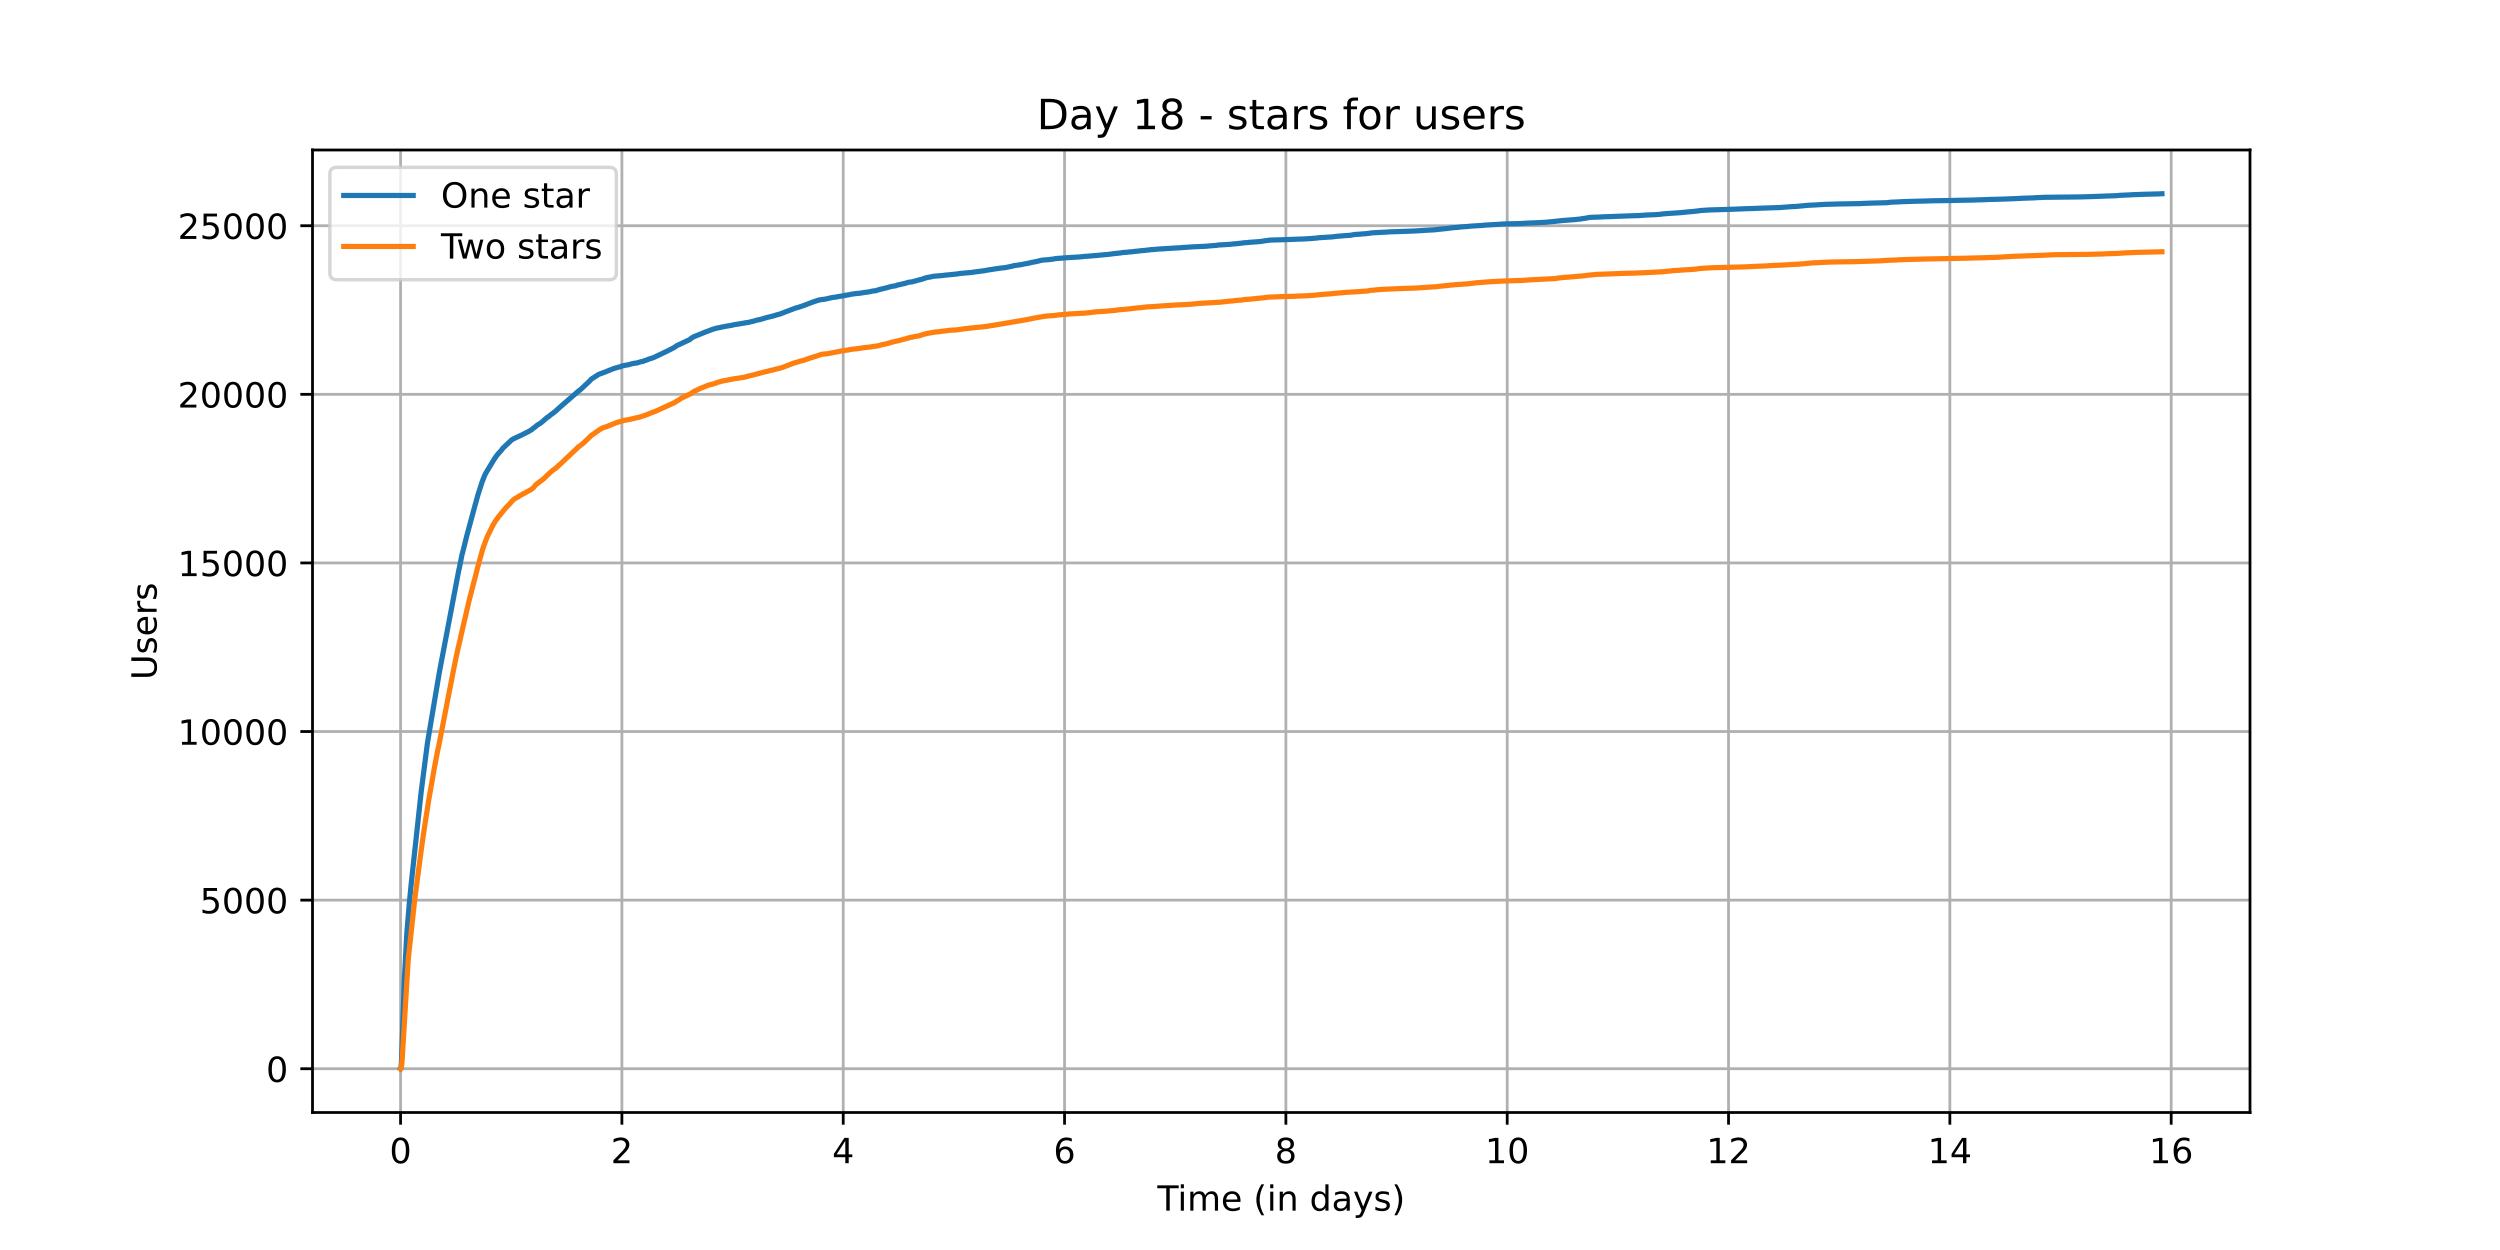 <?xml version="1.0" encoding="utf-8" standalone="no"?>
<!DOCTYPE svg PUBLIC "-//W3C//DTD SVG 1.1//EN"
  "http://www.w3.org/Graphics/SVG/1.1/DTD/svg11.dtd">
<!-- Created with matplotlib (https://matplotlib.org/) -->
<svg height="360pt" version="1.1" viewBox="0 0 720 360" width="720pt" xmlns="http://www.w3.org/2000/svg" xmlns:xlink="http://www.w3.org/1999/xlink">
 <defs>
  <style type="text/css">*{stroke-linecap:butt;stroke-linejoin:round;}</style>
 </defs>
 <g id="figure_1">
  <g id="patch_1">
   <path d="M 0 360 
L 720 360 
L 720 0 
L 0 0 
z
" style="fill:#ffffff;"/>
  </g>
  <g id="axes_1">
   <g id="patch_2">
    <path d="M 90 320.4 
L 648 320.4 
L 648 43.2 
L 90 43.2 
z
" style="fill:#ffffff;"/>
   </g>
   <g id="matplotlib.axis_1">
    <g id="xtick_1">
     <g id="line2d_1">
      <path clip-path="url(#ped4ce89910)" d="M 115.364 320.4 
L 115.364 43.2 
" style="fill:none;stroke:#b0b0b0;stroke-linecap:square;stroke-width:0.8;"/>
     </g>
     <g id="line2d_2">
      <defs>
       <path d="M 0 0 
L 0 3.5 
" id="mef0026346b" style="stroke:#000000;stroke-width:0.8;"/>
      </defs>
      <g>
       <use style="stroke:#000000;stroke-width:0.8;" x="115.364" xlink:href="#mef0026346b" y="320.4"/>
      </g>
     </g>
     <g id="text_1">
      <!-- 0 -->
      <g transform="translate(112.182 334.998)scale(0.1 -0.1)">
       <defs>
        <path d="M 31.781 66.406 
Q 24.172 66.406 20.328 58.906 
Q 16.5 51.422 16.5 36.375 
Q 16.5 21.391 20.328 13.891 
Q 24.172 6.391 31.781 6.391 
Q 39.453 6.391 43.281 13.891 
Q 47.125 21.391 47.125 36.375 
Q 47.125 51.422 43.281 58.906 
Q 39.453 66.406 31.781 66.406 
z
M 31.781 74.219 
Q 44.047 74.219 50.516 64.516 
Q 56.984 54.828 56.984 36.375 
Q 56.984 17.969 50.516 8.266 
Q 44.047 -1.422 31.781 -1.422 
Q 19.531 -1.422 13.062 8.266 
Q 6.594 17.969 6.594 36.375 
Q 6.594 54.828 13.062 64.516 
Q 19.531 74.219 31.781 74.219 
z
" id="DejaVuSans-48"/>
       </defs>
       <use xlink:href="#DejaVuSans-48"/>
      </g>
     </g>
    </g>
    <g id="xtick_2">
     <g id="line2d_3">
      <path clip-path="url(#ped4ce89910)" d="M 179.106 320.4 
L 179.106 43.2 
" style="fill:none;stroke:#b0b0b0;stroke-linecap:square;stroke-width:0.8;"/>
     </g>
     <g id="line2d_4">
      <g>
       <use style="stroke:#000000;stroke-width:0.8;" x="179.106" xlink:href="#mef0026346b" y="320.4"/>
      </g>
     </g>
     <g id="text_2">
      <!-- 2 -->
      <g transform="translate(175.925 334.998)scale(0.1 -0.1)">
       <defs>
        <path d="M 19.188 8.297 
L 53.609 8.297 
L 53.609 0 
L 7.328 0 
L 7.328 8.297 
Q 12.938 14.109 22.625 23.891 
Q 32.328 33.688 34.812 36.531 
Q 39.547 41.844 41.422 45.531 
Q 43.312 49.219 43.312 52.781 
Q 43.312 58.594 39.234 62.25 
Q 35.156 65.922 28.609 65.922 
Q 23.969 65.922 18.812 64.312 
Q 13.672 62.703 7.812 59.422 
L 7.812 69.391 
Q 13.766 71.781 18.938 73 
Q 24.125 74.219 28.422 74.219 
Q 39.75 74.219 46.484 68.547 
Q 53.219 62.891 53.219 53.422 
Q 53.219 48.922 51.531 44.891 
Q 49.859 40.875 45.406 35.406 
Q 44.188 33.984 37.641 27.219 
Q 31.109 20.453 19.188 8.297 
z
" id="DejaVuSans-50"/>
       </defs>
       <use xlink:href="#DejaVuSans-50"/>
      </g>
     </g>
    </g>
    <g id="xtick_3">
     <g id="line2d_5">
      <path clip-path="url(#ped4ce89910)" d="M 242.848 320.4 
L 242.848 43.2 
" style="fill:none;stroke:#b0b0b0;stroke-linecap:square;stroke-width:0.8;"/>
     </g>
     <g id="line2d_6">
      <g>
       <use style="stroke:#000000;stroke-width:0.8;" x="242.848" xlink:href="#mef0026346b" y="320.4"/>
      </g>
     </g>
     <g id="text_3">
      <!-- 4 -->
      <g transform="translate(239.667 334.998)scale(0.1 -0.1)">
       <defs>
        <path d="M 37.797 64.312 
L 12.891 25.391 
L 37.797 25.391 
z
M 35.203 72.906 
L 47.609 72.906 
L 47.609 25.391 
L 58.016 25.391 
L 58.016 17.188 
L 47.609 17.188 
L 47.609 0 
L 37.797 0 
L 37.797 17.188 
L 4.891 17.188 
L 4.891 26.703 
z
" id="DejaVuSans-52"/>
       </defs>
       <use xlink:href="#DejaVuSans-52"/>
      </g>
     </g>
    </g>
    <g id="xtick_4">
     <g id="line2d_7">
      <path clip-path="url(#ped4ce89910)" d="M 306.591 320.4 
L 306.591 43.2 
" style="fill:none;stroke:#b0b0b0;stroke-linecap:square;stroke-width:0.8;"/>
     </g>
     <g id="line2d_8">
      <g>
       <use style="stroke:#000000;stroke-width:0.8;" x="306.591" xlink:href="#mef0026346b" y="320.4"/>
      </g>
     </g>
     <g id="text_4">
      <!-- 6 -->
      <g transform="translate(303.409 334.998)scale(0.1 -0.1)">
       <defs>
        <path d="M 33.016 40.375 
Q 26.375 40.375 22.484 35.828 
Q 18.609 31.297 18.609 23.391 
Q 18.609 15.531 22.484 10.953 
Q 26.375 6.391 33.016 6.391 
Q 39.656 6.391 43.531 10.953 
Q 47.406 15.531 47.406 23.391 
Q 47.406 31.297 43.531 35.828 
Q 39.656 40.375 33.016 40.375 
z
M 52.594 71.297 
L 52.594 62.312 
Q 48.875 64.062 45.094 64.984 
Q 41.312 65.922 37.594 65.922 
Q 27.828 65.922 22.672 59.328 
Q 17.531 52.734 16.797 39.406 
Q 19.672 43.656 24.016 45.922 
Q 28.375 48.188 33.594 48.188 
Q 44.578 48.188 50.953 41.516 
Q 57.328 34.859 57.328 23.391 
Q 57.328 12.156 50.688 5.359 
Q 44.047 -1.422 33.016 -1.422 
Q 20.359 -1.422 13.672 8.266 
Q 6.984 17.969 6.984 36.375 
Q 6.984 53.656 15.188 63.938 
Q 23.391 74.219 37.203 74.219 
Q 40.922 74.219 44.703 73.484 
Q 48.484 72.75 52.594 71.297 
z
" id="DejaVuSans-54"/>
       </defs>
       <use xlink:href="#DejaVuSans-54"/>
      </g>
     </g>
    </g>
    <g id="xtick_5">
     <g id="line2d_9">
      <path clip-path="url(#ped4ce89910)" d="M 370.333 320.4 
L 370.333 43.2 
" style="fill:none;stroke:#b0b0b0;stroke-linecap:square;stroke-width:0.8;"/>
     </g>
     <g id="line2d_10">
      <g>
       <use style="stroke:#000000;stroke-width:0.8;" x="370.333" xlink:href="#mef0026346b" y="320.4"/>
      </g>
     </g>
     <g id="text_5">
      <!-- 8 -->
      <g transform="translate(367.152 334.998)scale(0.1 -0.1)">
       <defs>
        <path d="M 31.781 34.625 
Q 24.75 34.625 20.719 30.859 
Q 16.703 27.094 16.703 20.516 
Q 16.703 13.922 20.719 10.156 
Q 24.75 6.391 31.781 6.391 
Q 38.812 6.391 42.859 10.172 
Q 46.922 13.969 46.922 20.516 
Q 46.922 27.094 42.891 30.859 
Q 38.875 34.625 31.781 34.625 
z
M 21.922 38.812 
Q 15.578 40.375 12.031 44.719 
Q 8.5 49.078 8.5 55.328 
Q 8.5 64.062 14.719 69.141 
Q 20.953 74.219 31.781 74.219 
Q 42.672 74.219 48.875 69.141 
Q 55.078 64.062 55.078 55.328 
Q 55.078 49.078 51.531 44.719 
Q 48 40.375 41.703 38.812 
Q 48.828 37.156 52.797 32.312 
Q 56.781 27.484 56.781 20.516 
Q 56.781 9.906 50.312 4.234 
Q 43.844 -1.422 31.781 -1.422 
Q 19.734 -1.422 13.25 4.234 
Q 6.781 9.906 6.781 20.516 
Q 6.781 27.484 10.781 32.312 
Q 14.797 37.156 21.922 38.812 
z
M 18.312 54.391 
Q 18.312 48.734 21.844 45.562 
Q 25.391 42.391 31.781 42.391 
Q 38.141 42.391 41.719 45.562 
Q 45.312 48.734 45.312 54.391 
Q 45.312 60.062 41.719 63.234 
Q 38.141 66.406 31.781 66.406 
Q 25.391 66.406 21.844 63.234 
Q 18.312 60.062 18.312 54.391 
z
" id="DejaVuSans-56"/>
       </defs>
       <use xlink:href="#DejaVuSans-56"/>
      </g>
     </g>
    </g>
    <g id="xtick_6">
     <g id="line2d_11">
      <path clip-path="url(#ped4ce89910)" d="M 434.075 320.4 
L 434.075 43.2 
" style="fill:none;stroke:#b0b0b0;stroke-linecap:square;stroke-width:0.8;"/>
     </g>
     <g id="line2d_12">
      <g>
       <use style="stroke:#000000;stroke-width:0.8;" x="434.075" xlink:href="#mef0026346b" y="320.4"/>
      </g>
     </g>
     <g id="text_6">
      <!-- 10 -->
      <g transform="translate(427.713 334.998)scale(0.1 -0.1)">
       <defs>
        <path d="M 12.406 8.297 
L 28.516 8.297 
L 28.516 63.922 
L 10.984 60.406 
L 10.984 69.391 
L 28.422 72.906 
L 38.281 72.906 
L 38.281 8.297 
L 54.391 8.297 
L 54.391 0 
L 12.406 0 
z
" id="DejaVuSans-49"/>
       </defs>
       <use xlink:href="#DejaVuSans-49"/>
       <use x="63.623" xlink:href="#DejaVuSans-48"/>
      </g>
     </g>
    </g>
    <g id="xtick_7">
     <g id="line2d_13">
      <path clip-path="url(#ped4ce89910)" d="M 497.818 320.4 
L 497.818 43.2 
" style="fill:none;stroke:#b0b0b0;stroke-linecap:square;stroke-width:0.8;"/>
     </g>
     <g id="line2d_14">
      <g>
       <use style="stroke:#000000;stroke-width:0.8;" x="497.818" xlink:href="#mef0026346b" y="320.4"/>
      </g>
     </g>
     <g id="text_7">
      <!-- 12 -->
      <g transform="translate(491.455 334.998)scale(0.1 -0.1)">
       <use xlink:href="#DejaVuSans-49"/>
       <use x="63.623" xlink:href="#DejaVuSans-50"/>
      </g>
     </g>
    </g>
    <g id="xtick_8">
     <g id="line2d_15">
      <path clip-path="url(#ped4ce89910)" d="M 561.56 320.4 
L 561.56 43.2 
" style="fill:none;stroke:#b0b0b0;stroke-linecap:square;stroke-width:0.8;"/>
     </g>
     <g id="line2d_16">
      <g>
       <use style="stroke:#000000;stroke-width:0.8;" x="561.56" xlink:href="#mef0026346b" y="320.4"/>
      </g>
     </g>
     <g id="text_8">
      <!-- 14 -->
      <g transform="translate(555.197 334.998)scale(0.1 -0.1)">
       <use xlink:href="#DejaVuSans-49"/>
       <use x="63.623" xlink:href="#DejaVuSans-52"/>
      </g>
     </g>
    </g>
    <g id="xtick_9">
     <g id="line2d_17">
      <path clip-path="url(#ped4ce89910)" d="M 625.302 320.4 
L 625.302 43.2 
" style="fill:none;stroke:#b0b0b0;stroke-linecap:square;stroke-width:0.8;"/>
     </g>
     <g id="line2d_18">
      <g>
       <use style="stroke:#000000;stroke-width:0.8;" x="625.302" xlink:href="#mef0026346b" y="320.4"/>
      </g>
     </g>
     <g id="text_9">
      <!-- 16 -->
      <g transform="translate(618.94 334.998)scale(0.1 -0.1)">
       <use xlink:href="#DejaVuSans-49"/>
       <use x="63.623" xlink:href="#DejaVuSans-54"/>
      </g>
     </g>
    </g>
    <g id="text_10">
     <!-- Time (in days) -->
     <g transform="translate(333.327 348.677)scale(0.1 -0.1)">
      <defs>
       <path d="M -0.297 72.906 
L 61.375 72.906 
L 61.375 64.594 
L 35.5 64.594 
L 35.5 0 
L 25.594 0 
L 25.594 64.594 
L -0.297 64.594 
z
" id="DejaVuSans-84"/>
       <path d="M 9.422 54.688 
L 18.406 54.688 
L 18.406 0 
L 9.422 0 
z
M 9.422 75.984 
L 18.406 75.984 
L 18.406 64.594 
L 9.422 64.594 
z
" id="DejaVuSans-105"/>
       <path d="M 52 44.188 
Q 55.375 50.25 60.062 53.125 
Q 64.75 56 71.094 56 
Q 79.641 56 84.281 50.016 
Q 88.922 44.047 88.922 33.016 
L 88.922 0 
L 79.891 0 
L 79.891 32.719 
Q 79.891 40.578 77.094 44.375 
Q 74.312 48.188 68.609 48.188 
Q 61.625 48.188 57.562 43.547 
Q 53.516 38.922 53.516 30.906 
L 53.516 0 
L 44.484 0 
L 44.484 32.719 
Q 44.484 40.625 41.703 44.406 
Q 38.922 48.188 33.109 48.188 
Q 26.219 48.188 22.156 43.531 
Q 18.109 38.875 18.109 30.906 
L 18.109 0 
L 9.078 0 
L 9.078 54.688 
L 18.109 54.688 
L 18.109 46.188 
Q 21.188 51.219 25.484 53.609 
Q 29.781 56 35.688 56 
Q 41.656 56 45.828 52.969 
Q 50 49.953 52 44.188 
z
" id="DejaVuSans-109"/>
       <path d="M 56.203 29.594 
L 56.203 25.203 
L 14.891 25.203 
Q 15.484 15.922 20.484 11.062 
Q 25.484 6.203 34.422 6.203 
Q 39.594 6.203 44.453 7.469 
Q 49.312 8.734 54.109 11.281 
L 54.109 2.781 
Q 49.266 0.734 44.188 -0.344 
Q 39.109 -1.422 33.891 -1.422 
Q 20.797 -1.422 13.156 6.188 
Q 5.516 13.812 5.516 26.812 
Q 5.516 40.234 12.766 48.109 
Q 20.016 56 32.328 56 
Q 43.359 56 49.781 48.891 
Q 56.203 41.797 56.203 29.594 
z
M 47.219 32.234 
Q 47.125 39.594 43.094 43.984 
Q 39.062 48.391 32.422 48.391 
Q 24.906 48.391 20.391 44.141 
Q 15.875 39.891 15.188 32.172 
z
" id="DejaVuSans-101"/>
       <path id="DejaVuSans-32"/>
       <path d="M 31 75.875 
Q 24.469 64.656 21.281 53.656 
Q 18.109 42.672 18.109 31.391 
Q 18.109 20.125 21.312 9.062 
Q 24.516 -2 31 -13.188 
L 23.188 -13.188 
Q 15.875 -1.703 12.234 9.375 
Q 8.594 20.453 8.594 31.391 
Q 8.594 42.281 12.203 53.312 
Q 15.828 64.359 23.188 75.875 
z
" id="DejaVuSans-40"/>
       <path d="M 54.891 33.016 
L 54.891 0 
L 45.906 0 
L 45.906 32.719 
Q 45.906 40.484 42.875 44.328 
Q 39.844 48.188 33.797 48.188 
Q 26.516 48.188 22.312 43.547 
Q 18.109 38.922 18.109 30.906 
L 18.109 0 
L 9.078 0 
L 9.078 54.688 
L 18.109 54.688 
L 18.109 46.188 
Q 21.344 51.125 25.703 53.562 
Q 30.078 56 35.797 56 
Q 45.219 56 50.047 50.172 
Q 54.891 44.344 54.891 33.016 
z
" id="DejaVuSans-110"/>
       <path d="M 45.406 46.391 
L 45.406 75.984 
L 54.391 75.984 
L 54.391 0 
L 45.406 0 
L 45.406 8.203 
Q 42.578 3.328 38.25 0.953 
Q 33.938 -1.422 27.875 -1.422 
Q 17.969 -1.422 11.734 6.484 
Q 5.516 14.406 5.516 27.297 
Q 5.516 40.188 11.734 48.094 
Q 17.969 56 27.875 56 
Q 33.938 56 38.25 53.625 
Q 42.578 51.266 45.406 46.391 
z
M 14.797 27.297 
Q 14.797 17.391 18.875 11.75 
Q 22.953 6.109 30.078 6.109 
Q 37.203 6.109 41.297 11.75 
Q 45.406 17.391 45.406 27.297 
Q 45.406 37.203 41.297 42.844 
Q 37.203 48.484 30.078 48.484 
Q 22.953 48.484 18.875 42.844 
Q 14.797 37.203 14.797 27.297 
z
" id="DejaVuSans-100"/>
       <path d="M 34.281 27.484 
Q 23.391 27.484 19.188 25 
Q 14.984 22.516 14.984 16.5 
Q 14.984 11.719 18.141 8.906 
Q 21.297 6.109 26.703 6.109 
Q 34.188 6.109 38.703 11.406 
Q 43.219 16.703 43.219 25.484 
L 43.219 27.484 
z
M 52.203 31.203 
L 52.203 0 
L 43.219 0 
L 43.219 8.297 
Q 40.141 3.328 35.547 0.953 
Q 30.953 -1.422 24.312 -1.422 
Q 15.922 -1.422 10.953 3.297 
Q 6 8.016 6 15.922 
Q 6 25.141 12.172 29.828 
Q 18.359 34.516 30.609 34.516 
L 43.219 34.516 
L 43.219 35.406 
Q 43.219 41.609 39.141 45 
Q 35.062 48.391 27.688 48.391 
Q 23 48.391 18.547 47.266 
Q 14.109 46.141 10.016 43.891 
L 10.016 52.203 
Q 14.938 54.109 19.578 55.047 
Q 24.219 56 28.609 56 
Q 40.484 56 46.344 49.844 
Q 52.203 43.703 52.203 31.203 
z
" id="DejaVuSans-97"/>
       <path d="M 32.172 -5.078 
Q 28.375 -14.844 24.75 -17.812 
Q 21.141 -20.797 15.094 -20.797 
L 7.906 -20.797 
L 7.906 -13.281 
L 13.188 -13.281 
Q 16.891 -13.281 18.938 -11.516 
Q 21 -9.766 23.484 -3.219 
L 25.094 0.875 
L 2.984 54.688 
L 12.5 54.688 
L 29.594 11.922 
L 46.688 54.688 
L 56.203 54.688 
z
" id="DejaVuSans-121"/>
       <path d="M 44.281 53.078 
L 44.281 44.578 
Q 40.484 46.531 36.375 47.5 
Q 32.281 48.484 27.875 48.484 
Q 21.188 48.484 17.844 46.438 
Q 14.5 44.391 14.5 40.281 
Q 14.5 37.156 16.891 35.375 
Q 19.281 33.594 26.516 31.984 
L 29.594 31.297 
Q 39.156 29.25 43.188 25.516 
Q 47.219 21.781 47.219 15.094 
Q 47.219 7.469 41.188 3.016 
Q 35.156 -1.422 24.609 -1.422 
Q 20.219 -1.422 15.453 -0.562 
Q 10.688 0.297 5.422 2 
L 5.422 11.281 
Q 10.406 8.688 15.234 7.391 
Q 20.062 6.109 24.812 6.109 
Q 31.156 6.109 34.562 8.281 
Q 37.984 10.453 37.984 14.406 
Q 37.984 18.062 35.516 20.016 
Q 33.062 21.969 24.703 23.781 
L 21.578 24.516 
Q 13.234 26.266 9.516 29.906 
Q 5.812 33.547 5.812 39.891 
Q 5.812 47.609 11.281 51.797 
Q 16.75 56 26.812 56 
Q 31.781 56 36.172 55.266 
Q 40.578 54.547 44.281 53.078 
z
" id="DejaVuSans-115"/>
       <path d="M 8.016 75.875 
L 15.828 75.875 
Q 23.141 64.359 26.781 53.312 
Q 30.422 42.281 30.422 31.391 
Q 30.422 20.453 26.781 9.375 
Q 23.141 -1.703 15.828 -13.188 
L 8.016 -13.188 
Q 14.5 -2 17.703 9.062 
Q 20.906 20.125 20.906 31.391 
Q 20.906 42.672 17.703 53.656 
Q 14.5 64.656 8.016 75.875 
z
" id="DejaVuSans-41"/>
      </defs>
      <use xlink:href="#DejaVuSans-84"/>
      <use x="57.959" xlink:href="#DejaVuSans-105"/>
      <use x="85.742" xlink:href="#DejaVuSans-109"/>
      <use x="183.154" xlink:href="#DejaVuSans-101"/>
      <use x="244.678" xlink:href="#DejaVuSans-32"/>
      <use x="276.465" xlink:href="#DejaVuSans-40"/>
      <use x="315.479" xlink:href="#DejaVuSans-105"/>
      <use x="343.262" xlink:href="#DejaVuSans-110"/>
      <use x="406.641" xlink:href="#DejaVuSans-32"/>
      <use x="438.428" xlink:href="#DejaVuSans-100"/>
      <use x="501.904" xlink:href="#DejaVuSans-97"/>
      <use x="563.184" xlink:href="#DejaVuSans-121"/>
      <use x="622.363" xlink:href="#DejaVuSans-115"/>
      <use x="674.463" xlink:href="#DejaVuSans-41"/>
     </g>
    </g>
   </g>
   <g id="matplotlib.axis_2">
    <g id="ytick_1">
     <g id="line2d_19">
      <path clip-path="url(#ped4ce89910)" d="M 90 307.8 
L 648 307.8 
" style="fill:none;stroke:#b0b0b0;stroke-linecap:square;stroke-width:0.8;"/>
     </g>
     <g id="line2d_20">
      <defs>
       <path d="M 0 0 
L -3.5 0 
" id="m455ee2b402" style="stroke:#000000;stroke-width:0.8;"/>
      </defs>
      <g>
       <use style="stroke:#000000;stroke-width:0.8;" x="90" xlink:href="#m455ee2b402" y="307.8"/>
      </g>
     </g>
     <g id="text_11">
      <!-- 0 -->
      <g transform="translate(76.638 311.599)scale(0.1 -0.1)">
       <use xlink:href="#DejaVuSans-48"/>
      </g>
     </g>
    </g>
    <g id="ytick_2">
     <g id="line2d_21">
      <path clip-path="url(#ped4ce89910)" d="M 90 259.241 
L 648 259.241 
" style="fill:none;stroke:#b0b0b0;stroke-linecap:square;stroke-width:0.8;"/>
     </g>
     <g id="line2d_22">
      <g>
       <use style="stroke:#000000;stroke-width:0.8;" x="90" xlink:href="#m455ee2b402" y="259.241"/>
      </g>
     </g>
     <g id="text_12">
      <!-- 5000 -->
      <g transform="translate(57.55 263.041)scale(0.1 -0.1)">
       <defs>
        <path d="M 10.797 72.906 
L 49.516 72.906 
L 49.516 64.594 
L 19.828 64.594 
L 19.828 46.734 
Q 21.969 47.469 24.109 47.828 
Q 26.266 48.188 28.422 48.188 
Q 40.625 48.188 47.75 41.5 
Q 54.891 34.812 54.891 23.391 
Q 54.891 11.625 47.562 5.094 
Q 40.234 -1.422 26.906 -1.422 
Q 22.312 -1.422 17.547 -0.641 
Q 12.797 0.141 7.719 1.703 
L 7.719 11.625 
Q 12.109 9.234 16.797 8.062 
Q 21.484 6.891 26.703 6.891 
Q 35.156 6.891 40.078 11.328 
Q 45.016 15.766 45.016 23.391 
Q 45.016 31 40.078 35.438 
Q 35.156 39.891 26.703 39.891 
Q 22.75 39.891 18.812 39.016 
Q 14.891 38.141 10.797 36.281 
z
" id="DejaVuSans-53"/>
       </defs>
       <use xlink:href="#DejaVuSans-53"/>
       <use x="63.623" xlink:href="#DejaVuSans-48"/>
       <use x="127.246" xlink:href="#DejaVuSans-48"/>
       <use x="190.869" xlink:href="#DejaVuSans-48"/>
      </g>
     </g>
    </g>
    <g id="ytick_3">
     <g id="line2d_23">
      <path clip-path="url(#ped4ce89910)" d="M 90 210.683 
L 648 210.683 
" style="fill:none;stroke:#b0b0b0;stroke-linecap:square;stroke-width:0.8;"/>
     </g>
     <g id="line2d_24">
      <g>
       <use style="stroke:#000000;stroke-width:0.8;" x="90" xlink:href="#m455ee2b402" y="210.683"/>
      </g>
     </g>
     <g id="text_13">
      <!-- 10000 -->
      <g transform="translate(51.188 214.482)scale(0.1 -0.1)">
       <use xlink:href="#DejaVuSans-49"/>
       <use x="63.623" xlink:href="#DejaVuSans-48"/>
       <use x="127.246" xlink:href="#DejaVuSans-48"/>
       <use x="190.869" xlink:href="#DejaVuSans-48"/>
       <use x="254.492" xlink:href="#DejaVuSans-48"/>
      </g>
     </g>
    </g>
    <g id="ytick_4">
     <g id="line2d_25">
      <path clip-path="url(#ped4ce89910)" d="M 90 162.124 
L 648 162.124 
" style="fill:none;stroke:#b0b0b0;stroke-linecap:square;stroke-width:0.8;"/>
     </g>
     <g id="line2d_26">
      <g>
       <use style="stroke:#000000;stroke-width:0.8;" x="90" xlink:href="#m455ee2b402" y="162.124"/>
      </g>
     </g>
     <g id="text_14">
      <!-- 15000 -->
      <g transform="translate(51.188 165.923)scale(0.1 -0.1)">
       <use xlink:href="#DejaVuSans-49"/>
       <use x="63.623" xlink:href="#DejaVuSans-53"/>
       <use x="127.246" xlink:href="#DejaVuSans-48"/>
       <use x="190.869" xlink:href="#DejaVuSans-48"/>
       <use x="254.492" xlink:href="#DejaVuSans-48"/>
      </g>
     </g>
    </g>
    <g id="ytick_5">
     <g id="line2d_27">
      <path clip-path="url(#ped4ce89910)" d="M 90 113.565 
L 648 113.565 
" style="fill:none;stroke:#b0b0b0;stroke-linecap:square;stroke-width:0.8;"/>
     </g>
     <g id="line2d_28">
      <g>
       <use style="stroke:#000000;stroke-width:0.8;" x="90" xlink:href="#m455ee2b402" y="113.565"/>
      </g>
     </g>
     <g id="text_15">
      <!-- 20000 -->
      <g transform="translate(51.188 117.365)scale(0.1 -0.1)">
       <use xlink:href="#DejaVuSans-50"/>
       <use x="63.623" xlink:href="#DejaVuSans-48"/>
       <use x="127.246" xlink:href="#DejaVuSans-48"/>
       <use x="190.869" xlink:href="#DejaVuSans-48"/>
       <use x="254.492" xlink:href="#DejaVuSans-48"/>
      </g>
     </g>
    </g>
    <g id="ytick_6">
     <g id="line2d_29">
      <path clip-path="url(#ped4ce89910)" d="M 90 65.007 
L 648 65.007 
" style="fill:none;stroke:#b0b0b0;stroke-linecap:square;stroke-width:0.8;"/>
     </g>
     <g id="line2d_30">
      <g>
       <use style="stroke:#000000;stroke-width:0.8;" x="90" xlink:href="#m455ee2b402" y="65.007"/>
      </g>
     </g>
     <g id="text_16">
      <!-- 25000 -->
      <g transform="translate(51.188 68.806)scale(0.1 -0.1)">
       <use xlink:href="#DejaVuSans-50"/>
       <use x="63.623" xlink:href="#DejaVuSans-53"/>
       <use x="127.246" xlink:href="#DejaVuSans-48"/>
       <use x="190.869" xlink:href="#DejaVuSans-48"/>
       <use x="254.492" xlink:href="#DejaVuSans-48"/>
      </g>
     </g>
    </g>
    <g id="text_17">
     <!-- Users -->
     <g transform="translate(45.108 195.801)rotate(-90)scale(0.1 -0.1)">
      <defs>
       <path d="M 8.688 72.906 
L 18.609 72.906 
L 18.609 28.609 
Q 18.609 16.891 22.844 11.734 
Q 27.094 6.594 36.625 6.594 
Q 46.094 6.594 50.344 11.734 
Q 54.594 16.891 54.594 28.609 
L 54.594 72.906 
L 64.5 72.906 
L 64.5 27.391 
Q 64.5 13.141 57.438 5.859 
Q 50.391 -1.422 36.625 -1.422 
Q 22.797 -1.422 15.734 5.859 
Q 8.688 13.141 8.688 27.391 
z
" id="DejaVuSans-85"/>
       <path d="M 41.109 46.297 
Q 39.594 47.172 37.812 47.578 
Q 36.031 48 33.891 48 
Q 26.266 48 22.188 43.047 
Q 18.109 38.094 18.109 28.812 
L 18.109 0 
L 9.078 0 
L 9.078 54.688 
L 18.109 54.688 
L 18.109 46.188 
Q 20.953 51.172 25.484 53.578 
Q 30.031 56 36.531 56 
Q 37.453 56 38.578 55.875 
Q 39.703 55.766 41.062 55.516 
z
" id="DejaVuSans-114"/>
      </defs>
      <use xlink:href="#DejaVuSans-85"/>
      <use x="73.193" xlink:href="#DejaVuSans-115"/>
      <use x="125.293" xlink:href="#DejaVuSans-101"/>
      <use x="186.816" xlink:href="#DejaVuSans-114"/>
      <use x="227.93" xlink:href="#DejaVuSans-115"/>
     </g>
    </g>
   </g>
   <g id="line2d_31">
    <path clip-path="url(#ped4ce89910)" d="M 115.364 307.8 
L 115.446 307.713 
L 115.6 306.285 
L 115.797 301.235 
L 116.411 282.753 
L 117.179 268.613 
L 117.903 259.863 
L 118.407 254.764 
L 118.846 250.685 
L 121.28 228.251 
L 121.434 226.989 
L 123.079 214.179 
L 123.21 213.334 
L 126.37 194.59 
L 126.633 193.104 
L 132.16 164.066 
L 132.27 163.678 
L 133.06 159.716 
L 133.389 158.521 
L 134.486 154.112 
L 136.659 146.09 
L 137.69 142.38 
L 137.976 141.506 
L 138.853 138.777 
L 138.919 138.602 
L 139.314 137.582 
L 139.512 137.097 
L 139.885 136.31 
L 142.386 132.144 
L 142.452 132.086 
L 142.715 131.668 
L 142.847 131.513 
L 143.154 131.085 
L 143.527 130.648 
L 143.702 130.406 
L 143.922 130.211 
L 144.141 129.968 
L 144.536 129.493 
L 144.777 129.133 
L 147.102 126.938 
L 147.321 126.696 
L 147.541 126.589 
L 148.023 126.297 
L 148.287 126.2 
L 148.704 125.977 
L 148.967 125.87 
L 149.318 125.695 
L 149.603 125.598 
L 149.998 125.394 
L 152.301 124.248 
L 152.498 124.112 
L 153.2 123.685 
L 153.595 123.326 
L 154.034 123.034 
L 154.253 122.86 
L 154.341 122.762 
L 154.692 122.461 
L 155.35 122.063 
L 155.525 121.956 
L 155.92 121.694 
L 156.118 121.49 
L 156.447 121.247 
L 156.732 120.956 
L 156.995 120.733 
L 157.39 120.383 
L 157.543 120.276 
L 158.07 119.927 
L 158.465 119.577 
L 158.903 119.266 
L 160 118.431 
L 160.219 118.217 
L 160.701 117.761 
L 160.855 117.664 
L 161.338 117.198 
L 166.756 112.497 
L 166.975 112.39 
L 169.608 109.933 
L 170.331 109.147 
L 170.529 109.04 
L 171.143 108.651 
L 171.757 108.253 
L 172.327 107.884 
L 172.481 107.797 
L 173.819 107.321 
L 174.082 107.214 
L 176.67 106.175 
L 176.977 106.078 
L 177.241 105.99 
L 177.943 105.796 
L 178.315 105.689 
L 178.513 105.66 
L 178.776 105.563 
L 179.149 105.378 
L 179.522 105.33 
L 180.004 105.223 
L 180.487 105.126 
L 181.123 105.019 
L 181.956 104.767 
L 182.461 104.66 
L 182.856 104.601 
L 183.601 104.504 
L 183.755 104.436 
L 184.632 104.164 
L 185.18 104.087 
L 185.356 103.98 
L 186.606 103.543 
L 186.803 103.436 
L 187.045 103.368 
L 187.944 103.086 
L 188.229 102.98 
L 192.265 101.066 
L 192.682 100.843 
L 194.195 100.066 
L 194.963 99.522 
L 198.692 97.784 
L 198.868 97.57 
L 199.526 97.133 
L 199.723 97.036 
L 200.096 96.851 
L 200.404 96.745 
L 203.299 95.57 
L 203.606 95.463 
L 205.338 94.802 
L 205.734 94.695 
L 206.479 94.482 
L 207.049 94.375 
L 207.466 94.307 
L 207.751 94.21 
L 207.949 94.171 
L 208.607 94.064 
L 209.177 93.928 
L 210.01 93.821 
L 210.23 93.773 
L 210.844 93.666 
L 211.48 93.501 
L 212.226 93.394 
L 212.423 93.365 
L 213.037 93.258 
L 213.498 93.171 
L 214.222 93.064 
L 214.726 92.957 
L 215.581 92.85 
L 215.845 92.763 
L 216.305 92.656 
L 216.481 92.607 
L 216.941 92.52 
L 217.248 92.413 
L 217.974 92.209 
L 218.434 92.102 
L 218.807 92.054 
L 219.224 91.947 
L 219.487 91.84 
L 220.935 91.423 
L 221.177 91.355 
L 221.681 91.248 
L 222.317 91.083 
L 222.821 90.976 
L 223.106 90.869 
L 224.006 90.587 
L 224.51 90.481 
L 226.681 89.645 
L 226.988 89.539 
L 229.116 88.723 
L 229.577 88.616 
L 230.52 88.315 
L 230.828 88.227 
L 231.025 88.14 
L 231.288 88.053 
L 231.464 87.994 
L 233.637 87.159 
L 233.922 87.052 
L 235.085 86.654 
L 235.458 86.547 
L 235.721 86.45 
L 236.248 86.343 
L 236.686 86.266 
L 237.608 86.159 
L 238.112 86.052 
L 238.551 85.945 
L 239.1 85.819 
L 239.583 85.712 
L 239.999 85.644 
L 240.877 85.537 
L 241.118 85.469 
L 241.732 85.363 
L 242.127 85.304 
L 242.829 85.197 
L 243.377 85.071 
L 244.013 84.964 
L 244.364 84.925 
L 244.803 84.819 
L 245.285 84.722 
L 246.075 84.615 
L 246.47 84.556 
L 247.654 84.45 
L 247.851 84.411 
L 248.553 84.304 
L 249.014 84.217 
L 249.935 84.11 
L 250.352 84.042 
L 250.812 83.935 
L 251.339 83.818 
L 252.282 83.712 
L 252.479 83.634 
L 252.786 83.527 
L 253.532 83.313 
L 254.058 83.216 
L 254.234 83.158 
L 254.891 82.983 
L 255.396 82.876 
L 256.208 82.634 
L 256.624 82.527 
L 257.129 82.42 
L 257.962 82.313 
L 258.314 82.138 
L 258.796 82.031 
L 259.301 81.925 
L 259.674 81.827 
L 259.893 81.769 
L 260.463 81.662 
L 261.363 81.381 
L 261.802 81.274 
L 262.153 81.235 
L 262.833 81.138 
L 263.096 81.041 
L 263.535 80.934 
L 264.149 80.779 
L 264.5 80.672 
L 264.742 80.594 
L 265.312 80.497 
L 265.62 80.371 
L 266.717 80.002 
L 267.177 79.895 
L 267.594 79.827 
L 268.208 79.72 
L 268.801 79.574 
L 270.007 79.467 
L 270.315 79.448 
L 271.543 79.341 
L 271.982 79.264 
L 273.123 79.157 
L 273.473 79.118 
L 274.57 79.011 
L 274.899 78.982 
L 275.864 78.875 
L 276.368 78.768 
L 277.618 78.661 
L 277.97 78.623 
L 279.285 78.516 
L 279.637 78.477 
L 280.382 78.38 
L 280.602 78.331 
L 281.589 78.224 
L 282.027 78.147 
L 282.817 78.05 
L 282.992 78.03 
L 283.739 77.923 
L 283.958 77.875 
L 284.506 77.768 
L 284.919 77.7 
L 285.73 77.593 
L 286.213 77.496 
L 286.959 77.399 
L 287.178 77.35 
L 288.033 77.244 
L 288.428 77.185 
L 289.415 77.078 
L 289.876 76.991 
L 290.446 76.884 
L 290.994 76.758 
L 291.564 76.651 
L 291.871 76.525 
L 292.639 76.418 
L 293.012 76.369 
L 293.692 76.272 
L 293.868 76.253 
L 294.46 76.146 
L 295.031 76.01 
L 295.733 75.903 
L 296.259 75.787 
L 296.72 75.68 
L 297.312 75.534 
L 297.993 75.427 
L 298.541 75.301 
L 299.024 75.194 
L 299.66 75.029 
L 300.187 74.922 
L 300.538 74.884 
L 302.03 74.777 
L 302.447 74.709 
L 303.347 74.612 
L 303.566 74.553 
L 304.268 74.447 
L 304.575 74.427 
L 306.089 74.32 
L 306.462 74.272 
L 308.238 74.165 
L 308.589 74.126 
L 310.673 74.019 
L 311.002 73.99 
L 311.967 73.883 
L 312.318 73.844 
L 313.963 73.738 
L 314.336 73.689 
L 315.783 73.582 
L 316.134 73.543 
L 317.319 73.437 
L 317.692 73.388 
L 318.986 73.281 
L 319.337 73.242 
L 320.192 73.135 
L 320.608 73.067 
L 321.639 72.961 
L 321.99 72.922 
L 322.977 72.815 
L 323.219 72.747 
L 324.644 72.64 
L 325.039 72.582 
L 326.356 72.475 
L 326.795 72.397 
L 328.001 72.291 
L 328.418 72.223 
L 329.735 72.116 
L 330.152 72.048 
L 331.161 71.951 
L 331.358 71.921 
L 331.687 71.892 
L 333.048 71.786 
L 333.421 71.737 
L 335.439 71.63 
L 335.812 71.582 
L 337.918 71.475 
L 338.246 71.446 
L 340.155 71.339 
L 340.528 71.29 
L 342.217 71.183 
L 342.545 71.154 
L 344.366 71.047 
L 344.651 71.038 
L 347.13 70.931 
L 347.437 70.911 
L 348.534 70.805 
L 348.863 70.775 
L 350.311 70.669 
L 350.793 70.572 
L 352.701 70.465 
L 353.008 70.445 
L 354.587 70.338 
L 355.004 70.27 
L 356.408 70.164 
L 356.562 70.125 
L 357.636 70.018 
L 358.075 69.94 
L 359.524 69.833 
L 359.897 69.785 
L 361.323 69.678 
L 361.63 69.659 
L 363.056 69.552 
L 363.276 69.503 
L 364 69.396 
L 364.438 69.319 
L 365.381 69.212 
L 365.798 69.144 
L 369.658 69.037 
L 369.943 69.027 
L 372.597 68.921 
L 372.883 68.911 
L 375.734 68.814 
L 375.909 68.794 
L 377.73 68.687 
L 378.081 68.649 
L 379.331 68.542 
L 379.77 68.464 
L 381.634 68.357 
L 381.963 68.328 
L 383.74 68.221 
L 383.937 68.192 
L 384.815 68.085 
L 385.188 68.037 
L 386.679 67.93 
L 387.052 67.881 
L 388.72 67.775 
L 389.115 67.716 
L 389.751 67.609 
L 390.211 67.522 
L 391.944 67.425 
L 392.142 67.386 
L 393.611 67.279 
L 393.984 67.231 
L 394.708 67.124 
L 395.103 67.066 
L 397.011 66.959 
L 397.318 66.939 
L 399.577 66.833 
L 399.95 66.784 
L 403.24 66.677 
L 403.547 66.658 
L 406.903 66.551 
L 407.188 66.541 
L 408.878 66.434 
L 409.185 66.415 
L 410.852 66.308 
L 411.159 66.289 
L 413.265 66.182 
L 413.682 66.114 
L 414.713 66.007 
L 414.888 65.988 
L 415.941 65.881 
L 416.248 65.861 
L 417.104 65.755 
L 417.323 65.706 
L 418.267 65.609 
L 418.464 65.57 
L 420.043 65.463 
L 420.504 65.376 
L 422.105 65.269 
L 422.412 65.25 
L 423.377 65.143 
L 423.684 65.123 
L 425.352 65.016 
L 425.637 65.007 
L 427.085 64.91 
L 427.304 64.861 
L 428.993 64.754 
L 429.3 64.735 
L 431.252 64.628 
L 431.56 64.609 
L 433.007 64.502 
L 433.293 64.492 
L 437.701 64.385 
L 437.987 64.375 
L 439.786 64.269 
L 440.092 64.249 
L 442.769 64.142 
L 443.098 64.113 
L 445.248 64.016 
L 445.445 63.977 
L 446.608 63.87 
L 446.937 63.841 
L 447.88 63.744 
L 448.055 63.725 
L 449.021 63.618 
L 449.372 63.579 
L 450.425 63.472 
L 450.732 63.453 
L 452.202 63.346 
L 452.531 63.317 
L 453.957 63.21 
L 454.156 63.171 
L 455.297 63.064 
L 455.823 62.948 
L 456.679 62.851 
L 456.855 62.792 
L 457.491 62.686 
L 457.952 62.598 
L 461.067 62.491 
L 461.418 62.453 
L 464.686 62.346 
L 465.015 62.317 
L 468.218 62.21 
L 468.525 62.19 
L 472.056 62.083 
L 472.386 62.054 
L 473.899 61.948 
L 474.206 61.928 
L 476.817 61.821 
L 477.124 61.802 
L 478.33 61.695 
L 478.769 61.617 
L 480.15 61.51 
L 480.502 61.472 
L 482.256 61.365 
L 482.585 61.336 
L 484.143 61.239 
L 484.341 61.209 
L 485.372 61.103 
L 485.745 61.054 
L 487.149 60.947 
L 487.478 60.918 
L 488.378 60.811 
L 488.707 60.782 
L 489.475 60.675 
L 489.87 60.617 
L 491.713 60.51 
L 491.911 60.481 
L 495.376 60.374 
L 495.661 60.365 
L 499.105 60.258 
L 499.39 60.248 
L 502.023 60.141 
L 502.33 60.122 
L 505.774 60.015 
L 506.103 59.986 
L 509.306 59.879 
L 509.591 59.869 
L 512.838 59.762 
L 513.211 59.714 
L 514.812 59.607 
L 515.185 59.558 
L 517.335 59.452 
L 517.686 59.413 
L 518.915 59.306 
L 519.288 59.257 
L 520.517 59.151 
L 520.846 59.121 
L 522.975 59.015 
L 523.282 58.995 
L 525.059 58.888 
L 525.388 58.859 
L 529.38 58.752 
L 529.665 58.743 
L 535.763 58.636 
L 536.093 58.607 
L 538.724 58.5 
L 539.01 58.49 
L 543.221 58.383 
L 543.528 58.364 
L 544.383 58.257 
L 544.712 58.228 
L 547.301 58.121 
L 547.63 58.092 
L 550.724 57.985 
L 551.009 57.975 
L 555.529 57.869 
L 555.683 57.839 
L 562.746 57.733 
L 563.053 57.713 
L 568.624 57.606 
L 568.932 57.587 
L 572.332 57.48 
L 572.661 57.451 
L 576.675 57.344 
L 576.96 57.334 
L 579.922 57.228 
L 580.229 57.208 
L 582.358 57.111 
L 582.533 57.092 
L 585.891 56.985 
L 586.264 56.936 
L 588.809 56.829 
L 589.094 56.82 
L 599.162 56.713 
L 599.448 56.703 
L 602.914 56.596 
L 603.199 56.587 
L 606.139 56.48 
L 606.446 56.46 
L 609.43 56.363 
L 609.605 56.344 
L 610.878 56.237 
L 611.163 56.227 
L 613.598 56.12 
L 613.95 56.082 
L 617.043 55.975 
L 617.35 55.955 
L 621.474 55.849 
L 621.759 55.839 
L 622.636 55.8 
L 622.636 55.8 
" style="fill:none;stroke:#1f77b4;stroke-linecap:square;stroke-width:1.5;"/>
   </g>
   <g id="line2d_32">
    <path clip-path="url(#ped4ce89910)" d="M 115.364 307.8 
L 115.49 307.722 
L 115.688 306.722 
L 115.863 304.508 
L 117.574 276.305 
L 119.372 259.688 
L 120.382 251.831 
L 120.82 248.539 
L 121.017 247.043 
L 121.807 241.246 
L 122.026 239.789 
L 122.662 235.554 
L 123.079 233 
L 123.474 230.398 
L 124.22 226.183 
L 125.119 220.997 
L 126.084 216.024 
L 126.348 214.878 
L 129.243 199.971 
L 131.217 189.938 
L 131.524 188.53 
L 131.743 187.54 
L 131.962 186.559 
L 132.489 184.335 
L 133.191 181.178 
L 133.41 180.304 
L 133.718 178.906 
L 134.047 177.556 
L 134.508 175.487 
L 134.728 174.584 
L 135.035 173.205 
L 135.32 172.127 
L 136.571 167.281 
L 136.834 166.29 
L 136.988 165.727 
L 137.449 163.843 
L 138.897 158.54 
L 139.204 157.589 
L 140.06 155.258 
L 140.17 154.957 
L 140.565 154.083 
L 142.057 151.072 
L 142.693 150.052 
L 142.891 149.732 
L 143.286 149.275 
L 143.527 148.858 
L 145.282 146.731 
L 145.677 146.265 
L 145.918 145.993 
L 146.181 145.75 
L 146.729 145.206 
L 147.146 144.691 
L 147.475 144.313 
L 147.672 144.118 
L 148.089 143.749 
L 148.506 143.458 
L 148.66 143.41 
L 148.857 143.322 
L 149.143 143.118 
L 149.866 142.681 
L 150.086 142.565 
L 150.261 142.467 
L 150.481 142.302 
L 150.7 142.215 
L 150.875 142.098 
L 151.16 141.992 
L 151.862 141.564 
L 152.213 141.399 
L 153.025 140.933 
L 153.376 140.651 
L 153.551 140.545 
L 153.88 140.127 
L 154.275 139.651 
L 154.582 139.399 
L 154.801 139.214 
L 154.977 139.127 
L 155.372 138.777 
L 156.118 138.262 
L 156.447 138 
L 158.333 136.184 
L 158.508 136.038 
L 158.728 135.844 
L 158.925 135.708 
L 159.035 135.601 
L 159.386 135.31 
L 159.517 135.223 
L 159.759 135.067 
L 160.044 134.844 
L 160.285 134.63 
L 160.416 134.543 
L 160.987 133.96 
L 161.162 133.853 
L 162.83 132.28 
L 163.005 132.095 
L 165.944 129.328 
L 166.362 128.939 
L 166.405 128.871 
L 166.625 128.648 
L 167.107 128.327 
L 167.392 128.123 
L 167.546 127.978 
L 167.699 127.842 
L 167.875 127.735 
L 168.094 127.531 
L 168.533 127.123 
L 169.871 125.831 
L 170.068 125.608 
L 170.375 125.365 
L 170.617 125.161 
L 170.858 125.054 
L 171.823 124.336 
L 171.976 124.229 
L 172.744 123.695 
L 172.942 123.598 
L 173.424 123.297 
L 173.753 123.19 
L 174.06 123.054 
L 174.477 122.966 
L 174.652 122.898 
L 177.635 121.684 
L 178.008 121.578 
L 178.82 121.335 
L 179.258 121.238 
L 179.587 121.082 
L 180.355 120.975 
L 180.837 120.878 
L 181.452 120.771 
L 182.11 120.597 
L 182.636 120.49 
L 183.294 120.315 
L 183.908 120.208 
L 184.062 120.16 
L 184.391 120.063 
L 184.61 120.004 
L 184.851 119.907 
L 185.093 119.829 
L 185.4 119.723 
L 186.474 119.363 
L 186.65 119.256 
L 188.844 118.412 
L 189.107 118.305 
L 194.437 115.857 
L 194.743 115.615 
L 195.621 115.11 
L 196.257 114.682 
L 198.934 113.381 
L 199.241 113.148 
L 199.394 113.051 
L 200.009 112.643 
L 200.316 112.546 
L 200.71 112.332 
L 200.996 112.225 
L 201.478 111.944 
L 204.088 110.914 
L 204.483 110.807 
L 204.659 110.749 
L 205.229 110.642 
L 206.326 110.273 
L 206.567 110.166 
L 206.852 110.05 
L 207.313 109.953 
L 207.576 109.865 
L 207.97 109.768 
L 208.234 109.681 
L 208.607 109.632 
L 209.243 109.525 
L 209.747 109.418 
L 210.273 109.312 
L 210.778 109.205 
L 211.348 109.098 
L 211.765 109.03 
L 212.62 108.923 
L 213.059 108.845 
L 213.739 108.739 
L 214.134 108.68 
L 214.682 108.574 
L 214.858 108.476 
L 215.275 108.408 
L 215.581 108.302 
L 216.174 108.156 
L 216.7 108.049 
L 217.38 107.865 
L 217.84 107.758 
L 218.215 107.641 
L 218.632 107.554 
L 218.829 107.466 
L 219.29 107.369 
L 219.554 107.282 
L 219.904 107.185 
L 220.124 107.136 
L 220.606 107.029 
L 221.133 106.913 
L 221.484 106.806 
L 222.119 106.641 
L 222.712 106.534 
L 223.523 106.291 
L 224.027 106.184 
L 224.664 106.019 
L 225.036 105.913 
L 225.277 105.835 
L 225.607 105.728 
L 228.151 104.728 
L 228.436 104.621 
L 228.677 104.543 
L 229.072 104.446 
L 229.358 104.339 
L 229.752 104.242 
L 229.972 104.194 
L 230.235 104.096 
L 230.52 103.99 
L 231.025 103.883 
L 231.31 103.776 
L 231.749 103.679 
L 232.035 103.572 
L 233.439 103.067 
L 233.856 102.96 
L 234.097 102.882 
L 234.383 102.795 
L 234.536 102.708 
L 235.041 102.601 
L 235.326 102.494 
L 235.611 102.387 
L 236.664 102.038 
L 237.674 101.931 
L 237.959 101.921 
L 238.639 101.814 
L 238.858 101.766 
L 239.363 101.659 
L 240.021 101.552 
L 240.196 101.494 
L 240.854 101.387 
L 241.337 101.29 
L 241.776 101.183 
L 242.236 101.096 
L 242.916 100.989 
L 243.377 100.901 
L 244.21 100.804 
L 244.408 100.765 
L 244.934 100.658 
L 245.395 100.571 
L 246.47 100.474 
L 246.645 100.455 
L 247.391 100.357 
L 247.61 100.309 
L 248.443 100.202 
L 248.641 100.163 
L 249.408 100.056 
L 249.76 100.018 
L 250.9 99.911 
L 251.141 99.833 
L 252.04 99.726 
L 252.26 99.678 
L 252.611 99.639 
L 253.093 99.532 
L 253.883 99.299 
L 254.431 99.192 
L 254.914 99.095 
L 255.396 98.988 
L 256.208 98.745 
L 256.558 98.638 
L 257.151 98.493 
L 257.567 98.386 
L 257.787 98.328 
L 258.27 98.221 
L 258.818 98.095 
L 259.279 97.997 
L 259.454 97.929 
L 260.156 97.735 
L 260.661 97.638 
L 260.836 97.58 
L 261.121 97.483 
L 261.341 97.434 
L 261.648 97.327 
L 262.284 97.162 
L 262.92 97.065 
L 263.096 97.007 
L 263.513 96.9 
L 263.711 96.871 
L 264.522 96.764 
L 265.444 96.473 
L 265.729 96.366 
L 265.949 96.317 
L 266.322 96.211 
L 267.024 96.016 
L 267.792 95.909 
L 268.033 95.841 
L 268.713 95.735 
L 269.196 95.638 
L 270.534 95.531 
L 271.017 95.434 
L 271.982 95.327 
L 272.355 95.278 
L 273.188 95.171 
L 273.583 95.113 
L 275.601 95.006 
L 276.018 94.938 
L 276.829 94.831 
L 277.268 94.754 
L 278.101 94.647 
L 278.408 94.628 
L 279.264 94.53 
L 279.483 94.482 
L 280.623 94.375 
L 280.996 94.326 
L 282.027 94.22 
L 282.312 94.21 
L 283.278 94.103 
L 283.651 94.055 
L 284.55 93.948 
L 285.095 93.821 
L 286.037 93.715 
L 286.542 93.608 
L 287.2 93.501 
L 287.617 93.433 
L 288.187 93.326 
L 288.56 93.278 
L 289.064 93.171 
L 289.415 93.132 
L 289.963 93.025 
L 290.161 92.996 
L 290.906 92.889 
L 291.411 92.782 
L 292.069 92.675 
L 292.573 92.569 
L 293.341 92.462 
L 293.758 92.394 
L 294.328 92.287 
L 294.789 92.2 
L 295.535 92.093 
L 296.062 91.976 
L 296.698 91.869 
L 297.312 91.714 
L 297.883 91.607 
L 298.344 91.52 
L 298.98 91.413 
L 299.441 91.326 
L 300.099 91.219 
L 300.56 91.131 
L 301.438 91.024 
L 301.789 90.986 
L 303.478 90.879 
L 303.786 90.859 
L 304.4 90.753 
L 304.817 90.685 
L 306.264 90.578 
L 306.571 90.558 
L 307.712 90.451 
L 308.063 90.413 
L 310.212 90.306 
L 310.41 90.277 
L 312.581 90.17 
L 312.976 90.112 
L 314.116 90.005 
L 314.533 89.937 
L 315.542 89.83 
L 315.937 89.772 
L 318.042 89.665 
L 318.415 89.616 
L 319.863 89.509 
L 320.214 89.471 
L 321.31 89.364 
L 321.53 89.315 
L 322.473 89.208 
L 322.846 89.16 
L 324.337 89.053 
L 324.71 89.004 
L 325.807 88.898 
L 326.027 88.849 
L 327.014 88.742 
L 327.387 88.694 
L 328.681 88.587 
L 329.076 88.529 
L 330.042 88.422 
L 330.393 88.383 
L 332.434 88.276 
L 332.763 88.247 
L 334.101 88.15 
L 334.276 88.13 
L 335.79 88.024 
L 336.097 88.004 
L 337.983 87.897 
L 338.378 87.839 
L 340.988 87.732 
L 341.273 87.722 
L 342.985 87.616 
L 343.313 87.586 
L 344.366 87.48 
L 344.761 87.421 
L 346.538 87.315 
L 346.867 87.285 
L 348.994 87.179 
L 349.323 87.149 
L 351.1 87.043 
L 351.385 87.033 
L 352.307 86.926 
L 352.635 86.897 
L 353.556 86.79 
L 353.907 86.751 
L 355.223 86.644 
L 355.684 86.557 
L 357.132 86.45 
L 357.461 86.421 
L 358.272 86.314 
L 358.448 86.266 
L 358.755 86.246 
L 360.116 86.149 
L 360.291 86.13 
L 361.257 86.023 
L 361.586 85.994 
L 362.573 85.887 
L 362.902 85.858 
L 364.044 85.751 
L 364.46 85.683 
L 365.338 85.576 
L 365.645 85.557 
L 368.562 85.45 
L 368.869 85.43 
L 372.97 85.324 
L 373.321 85.285 
L 376.611 85.178 
L 376.962 85.139 
L 378.388 85.032 
L 378.717 85.003 
L 379.638 84.896 
L 379.989 84.858 
L 381.415 84.751 
L 381.766 84.712 
L 383.455 84.605 
L 383.849 84.547 
L 384.815 84.44 
L 385.1 84.43 
L 386.438 84.323 
L 386.636 84.294 
L 387.798 84.187 
L 388.083 84.178 
L 389.86 84.071 
L 390.168 84.051 
L 391.901 83.945 
L 392.251 83.906 
L 393.94 83.799 
L 394.576 83.634 
L 396.024 83.527 
L 396.419 83.469 
L 397.734 83.362 
L 398.042 83.342 
L 400.235 83.236 
L 400.542 83.216 
L 403.438 83.109 
L 403.745 83.09 
L 406.991 82.983 
L 407.276 82.973 
L 409.294 82.867 
L 409.667 82.818 
L 411.73 82.711 
L 412.103 82.663 
L 413.66 82.566 
L 413.857 82.536 
L 414.186 82.507 
L 414.954 82.4 
L 415.239 82.391 
L 416.226 82.284 
L 416.555 82.255 
L 417.389 82.158 
L 417.542 82.129 
L 418.859 82.022 
L 419.21 81.983 
L 420.877 81.876 
L 421.074 81.847 
L 422.873 81.74 
L 423.092 81.691 
L 424.057 81.585 
L 424.452 81.526 
L 425.461 81.42 
L 425.79 81.39 
L 427.216 81.284 
L 427.545 81.254 
L 429.102 81.148 
L 429.431 81.118 
L 431.647 81.012 
L 431.976 80.983 
L 434.762 80.876 
L 435.047 80.866 
L 438.491 80.759 
L 438.82 80.73 
L 440.29 80.623 
L 440.597 80.604 
L 442.725 80.497 
L 443.054 80.468 
L 445.423 80.361 
L 445.708 80.351 
L 447.551 80.244 
L 447.88 80.215 
L 448.516 80.128 
L 448.67 80.089 
L 449.723 79.982 
L 450.139 79.914 
L 451.873 79.807 
L 452.246 79.759 
L 453.651 79.652 
L 454.001 79.613 
L 455.253 79.506 
L 455.56 79.487 
L 456.591 79.38 
L 457.052 79.293 
L 458.149 79.186 
L 458.478 79.157 
L 459.509 79.05 
L 459.707 79.021 
L 462.931 78.914 
L 463.216 78.904 
L 465.914 78.797 
L 466.243 78.768 
L 470.367 78.661 
L 470.653 78.652 
L 473.482 78.545 
L 473.789 78.525 
L 476.027 78.419 
L 476.356 78.389 
L 478.506 78.283 
L 478.791 78.273 
L 479.778 78.166 
L 479.975 78.137 
L 481.291 78.03 
L 481.774 77.933 
L 483.88 77.826 
L 484.231 77.787 
L 485.876 77.681 
L 486.161 77.671 
L 487.786 77.564 
L 488.093 77.545 
L 488.861 77.438 
L 489.322 77.35 
L 490.66 77.244 
L 490.967 77.224 
L 492.942 77.117 
L 493.249 77.098 
L 497.701 76.991 
L 498.009 76.972 
L 502.527 76.865 
L 502.856 76.836 
L 505.094 76.738 
L 505.292 76.709 
L 505.577 76.7 
L 508.604 76.593 
L 508.933 76.564 
L 510.315 76.457 
L 510.6 76.447 
L 513.386 76.34 
L 513.693 76.321 
L 515.515 76.214 
L 515.865 76.175 
L 518.191 76.068 
L 518.564 76.02 
L 520.144 75.913 
L 520.539 75.855 
L 521.593 75.748 
L 521.922 75.719 
L 524.27 75.612 
L 524.599 75.583 
L 526.989 75.476 
L 527.274 75.466 
L 533.833 75.359 
L 534.118 75.35 
L 537.803 75.243 
L 538.088 75.233 
L 541.335 75.126 
L 541.664 75.097 
L 543.396 74.99 
L 543.725 74.961 
L 546.511 74.864 
L 546.665 74.825 
L 550.11 74.718 
L 550.417 74.699 
L 554.827 74.592 
L 555.112 74.582 
L 560.837 74.476 
L 561.145 74.456 
L 566.957 74.349 
L 567.264 74.33 
L 571.498 74.223 
L 571.783 74.213 
L 575.118 74.107 
L 575.425 74.087 
L 577.224 73.98 
L 577.509 73.971 
L 579.044 73.864 
L 579.373 73.835 
L 582.445 73.728 
L 582.753 73.708 
L 586.023 73.602 
L 586.308 73.592 
L 588.94 73.485 
L 589.225 73.475 
L 591.244 73.369 
L 591.529 73.359 
L 601.553 73.252 
L 601.838 73.242 
L 606.029 73.135 
L 606.402 73.087 
L 610.088 72.98 
L 610.439 72.941 
L 611.931 72.834 
L 612.238 72.815 
L 615.025 72.708 
L 615.332 72.689 
L 619.719 72.582 
L 620.004 72.572 
L 622.636 72.514 
L 622.636 72.514 
" style="fill:none;stroke:#ff7f0e;stroke-linecap:square;stroke-width:1.5;"/>
   </g>
   <g id="patch_3">
    <path d="M 90 320.4 
L 90 43.2 
" style="fill:none;stroke:#000000;stroke-linecap:square;stroke-linejoin:miter;stroke-width:0.8;"/>
   </g>
   <g id="patch_4">
    <path d="M 648 320.4 
L 648 43.2 
" style="fill:none;stroke:#000000;stroke-linecap:square;stroke-linejoin:miter;stroke-width:0.8;"/>
   </g>
   <g id="patch_5">
    <path d="M 90 320.4 
L 648 320.4 
" style="fill:none;stroke:#000000;stroke-linecap:square;stroke-linejoin:miter;stroke-width:0.8;"/>
   </g>
   <g id="patch_6">
    <path d="M 90 43.2 
L 648 43.2 
" style="fill:none;stroke:#000000;stroke-linecap:square;stroke-linejoin:miter;stroke-width:0.8;"/>
   </g>
   <g id="text_18">
    <!-- Day 18 - stars for users -->
    <g transform="translate(298.609 37.2)scale(0.12 -0.12)">
     <defs>
      <path d="M 19.672 64.797 
L 19.672 8.109 
L 31.594 8.109 
Q 46.688 8.109 53.688 14.938 
Q 60.688 21.781 60.688 36.531 
Q 60.688 51.172 53.688 57.984 
Q 46.688 64.797 31.594 64.797 
z
M 9.812 72.906 
L 30.078 72.906 
Q 51.266 72.906 61.172 64.094 
Q 71.094 55.281 71.094 36.531 
Q 71.094 17.672 61.125 8.828 
Q 51.172 0 30.078 0 
L 9.812 0 
z
" id="DejaVuSans-68"/>
      <path d="M 4.891 31.391 
L 31.203 31.391 
L 31.203 23.391 
L 4.891 23.391 
z
" id="DejaVuSans-45"/>
      <path d="M 18.312 70.219 
L 18.312 54.688 
L 36.812 54.688 
L 36.812 47.703 
L 18.312 47.703 
L 18.312 18.016 
Q 18.312 11.328 20.141 9.422 
Q 21.969 7.516 27.594 7.516 
L 36.812 7.516 
L 36.812 0 
L 27.594 0 
Q 17.188 0 13.234 3.875 
Q 9.281 7.766 9.281 18.016 
L 9.281 47.703 
L 2.688 47.703 
L 2.688 54.688 
L 9.281 54.688 
L 9.281 70.219 
z
" id="DejaVuSans-116"/>
      <path d="M 37.109 75.984 
L 37.109 68.5 
L 28.516 68.5 
Q 23.688 68.5 21.797 66.547 
Q 19.922 64.594 19.922 59.516 
L 19.922 54.688 
L 34.719 54.688 
L 34.719 47.703 
L 19.922 47.703 
L 19.922 0 
L 10.891 0 
L 10.891 47.703 
L 2.297 47.703 
L 2.297 54.688 
L 10.891 54.688 
L 10.891 58.5 
Q 10.891 67.625 15.141 71.797 
Q 19.391 75.984 28.609 75.984 
z
" id="DejaVuSans-102"/>
      <path d="M 30.609 48.391 
Q 23.391 48.391 19.188 42.75 
Q 14.984 37.109 14.984 27.297 
Q 14.984 17.484 19.156 11.844 
Q 23.344 6.203 30.609 6.203 
Q 37.797 6.203 41.984 11.859 
Q 46.188 17.531 46.188 27.297 
Q 46.188 37.016 41.984 42.703 
Q 37.797 48.391 30.609 48.391 
z
M 30.609 56 
Q 42.328 56 49.016 48.375 
Q 55.719 40.766 55.719 27.297 
Q 55.719 13.875 49.016 6.219 
Q 42.328 -1.422 30.609 -1.422 
Q 18.844 -1.422 12.172 6.219 
Q 5.516 13.875 5.516 27.297 
Q 5.516 40.766 12.172 48.375 
Q 18.844 56 30.609 56 
z
" id="DejaVuSans-111"/>
      <path d="M 8.5 21.578 
L 8.5 54.688 
L 17.484 54.688 
L 17.484 21.922 
Q 17.484 14.156 20.5 10.266 
Q 23.531 6.391 29.594 6.391 
Q 36.859 6.391 41.078 11.031 
Q 45.312 15.672 45.312 23.688 
L 45.312 54.688 
L 54.297 54.688 
L 54.297 0 
L 45.312 0 
L 45.312 8.406 
Q 42.047 3.422 37.719 1 
Q 33.406 -1.422 27.688 -1.422 
Q 18.266 -1.422 13.375 4.438 
Q 8.5 10.297 8.5 21.578 
z
M 31.109 56 
z
" id="DejaVuSans-117"/>
     </defs>
     <use xlink:href="#DejaVuSans-68"/>
     <use x="77.002" xlink:href="#DejaVuSans-97"/>
     <use x="138.281" xlink:href="#DejaVuSans-121"/>
     <use x="197.461" xlink:href="#DejaVuSans-32"/>
     <use x="229.248" xlink:href="#DejaVuSans-49"/>
     <use x="292.871" xlink:href="#DejaVuSans-56"/>
     <use x="356.494" xlink:href="#DejaVuSans-32"/>
     <use x="388.281" xlink:href="#DejaVuSans-45"/>
     <use x="424.365" xlink:href="#DejaVuSans-32"/>
     <use x="456.152" xlink:href="#DejaVuSans-115"/>
     <use x="508.252" xlink:href="#DejaVuSans-116"/>
     <use x="547.461" xlink:href="#DejaVuSans-97"/>
     <use x="608.74" xlink:href="#DejaVuSans-114"/>
     <use x="649.854" xlink:href="#DejaVuSans-115"/>
     <use x="701.953" xlink:href="#DejaVuSans-32"/>
     <use x="733.74" xlink:href="#DejaVuSans-102"/>
     <use x="768.945" xlink:href="#DejaVuSans-111"/>
     <use x="830.127" xlink:href="#DejaVuSans-114"/>
     <use x="871.24" xlink:href="#DejaVuSans-32"/>
     <use x="903.027" xlink:href="#DejaVuSans-117"/>
     <use x="966.406" xlink:href="#DejaVuSans-115"/>
     <use x="1018.506" xlink:href="#DejaVuSans-101"/>
     <use x="1080.029" xlink:href="#DejaVuSans-114"/>
     <use x="1121.143" xlink:href="#DejaVuSans-115"/>
    </g>
   </g>
   <g id="legend_1">
    <g id="patch_7">
     <path d="M 97 80.556 
L 175.511 80.556 
Q 177.511 80.556 177.511 78.556 
L 177.511 50.2 
Q 177.511 48.2 175.511 48.2 
L 97 48.2 
Q 95 48.2 95 50.2 
L 95 78.556 
Q 95 80.556 97 80.556 
z
" style="fill:#ffffff;opacity:0.8;stroke:#cccccc;stroke-linejoin:miter;"/>
    </g>
    <g id="line2d_33">
     <path d="M 99 56.298 
L 119 56.298 
" style="fill:none;stroke:#1f77b4;stroke-linecap:square;stroke-width:1.5;"/>
    </g>
    <g id="line2d_34"/>
    <g id="text_19">
     <!-- One star -->
     <g transform="translate(127 59.798)scale(0.1 -0.1)">
      <defs>
       <path d="M 39.406 66.219 
Q 28.656 66.219 22.328 58.203 
Q 16.016 50.203 16.016 36.375 
Q 16.016 22.609 22.328 14.594 
Q 28.656 6.594 39.406 6.594 
Q 50.141 6.594 56.422 14.594 
Q 62.703 22.609 62.703 36.375 
Q 62.703 50.203 56.422 58.203 
Q 50.141 66.219 39.406 66.219 
z
M 39.406 74.219 
Q 54.734 74.219 63.906 63.938 
Q 73.094 53.656 73.094 36.375 
Q 73.094 19.141 63.906 8.859 
Q 54.734 -1.422 39.406 -1.422 
Q 24.031 -1.422 14.812 8.828 
Q 5.609 19.094 5.609 36.375 
Q 5.609 53.656 14.812 63.938 
Q 24.031 74.219 39.406 74.219 
z
" id="DejaVuSans-79"/>
      </defs>
      <use xlink:href="#DejaVuSans-79"/>
      <use x="78.711" xlink:href="#DejaVuSans-110"/>
      <use x="142.09" xlink:href="#DejaVuSans-101"/>
      <use x="203.613" xlink:href="#DejaVuSans-32"/>
      <use x="235.4" xlink:href="#DejaVuSans-115"/>
      <use x="287.5" xlink:href="#DejaVuSans-116"/>
      <use x="326.709" xlink:href="#DejaVuSans-97"/>
      <use x="387.988" xlink:href="#DejaVuSans-114"/>
     </g>
    </g>
    <g id="line2d_35">
     <path d="M 99 70.977 
L 119 70.977 
" style="fill:none;stroke:#ff7f0e;stroke-linecap:square;stroke-width:1.5;"/>
    </g>
    <g id="line2d_36"/>
    <g id="text_20">
     <!-- Two stars -->
     <g transform="translate(127 74.477)scale(0.1 -0.1)">
      <defs>
       <path d="M 4.203 54.688 
L 13.188 54.688 
L 24.422 12.016 
L 35.594 54.688 
L 46.188 54.688 
L 57.422 12.016 
L 68.609 54.688 
L 77.594 54.688 
L 63.281 0 
L 52.688 0 
L 40.922 44.828 
L 29.109 0 
L 18.5 0 
z
" id="DejaVuSans-119"/>
      </defs>
      <use xlink:href="#DejaVuSans-84"/>
      <use x="44.584" xlink:href="#DejaVuSans-119"/>
      <use x="126.371" xlink:href="#DejaVuSans-111"/>
      <use x="187.553" xlink:href="#DejaVuSans-32"/>
      <use x="219.34" xlink:href="#DejaVuSans-115"/>
      <use x="271.439" xlink:href="#DejaVuSans-116"/>
      <use x="310.648" xlink:href="#DejaVuSans-97"/>
      <use x="371.928" xlink:href="#DejaVuSans-114"/>
      <use x="413.041" xlink:href="#DejaVuSans-115"/>
     </g>
    </g>
   </g>
  </g>
 </g>
 <defs>
  <clipPath id="ped4ce89910">
   <rect height="277.2" width="558" x="90" y="43.2"/>
  </clipPath>
 </defs>
</svg>
